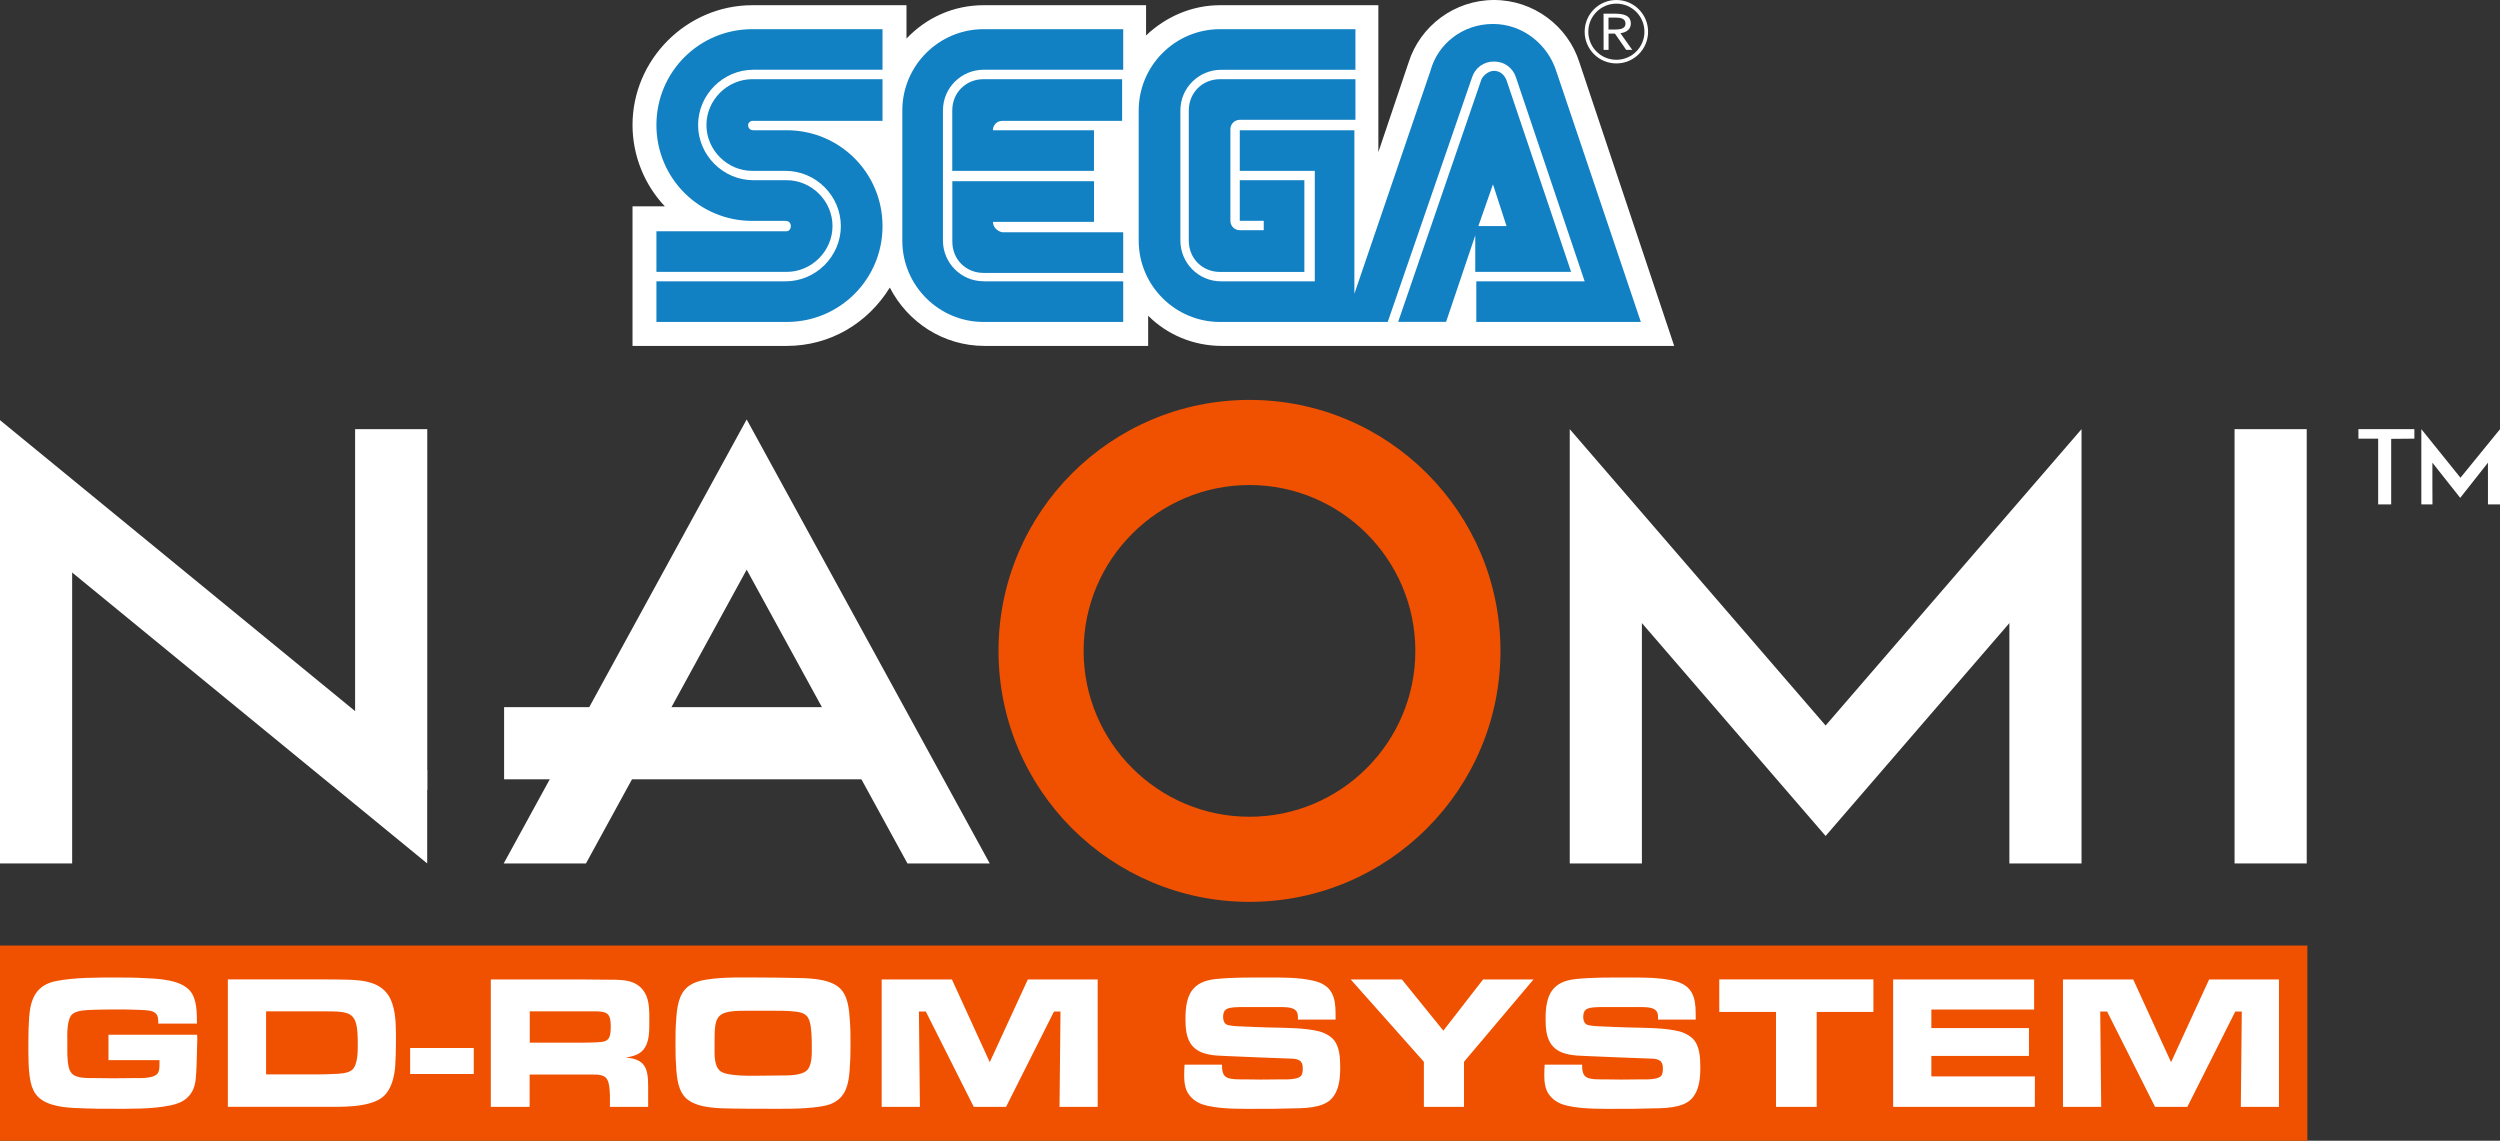 <?xml version="1.0" encoding="utf-8"?>
<!-- Generator: Adobe Illustrator 26.0.1, SVG Export Plug-In . SVG Version: 6.00 Build 0)  -->
<svg version="1.1" id="Layer_1" xmlns="http://www.w3.org/2000/svg" xmlns:xlink="http://www.w3.org/1999/xlink" x="0px" y="0px"
	 viewBox="0 0 3839 1751.7" style="enable-background:new 0 0 3839 1751.7;" xml:space="preserve">
<rect x="0" y="0" width="3839" height="1751.7" fill="#333333" stroke="none"/>
<style type="text/css">
	.st0{fill:#FFFFFF;}
	.st1{fill:#034693;}
	.st2{fill:#F05100;}
	.st3{fill:#CF3312;}
	.st4{fill:#1281C4;}
</style>
<g>
	<g>
		<g>
			<g>
				<path class="st0" d="M2425.4,96c-17.6-56-70.4-96-131.2-96c-60.8,0-113.6,40-131.2,96l-46.4,137.6V8h-243.1
					c-43.2,0-83.2,17.6-113.6,46.4V8h-249.5c-46.4,0-88,19.2-118.4,51.2V8h-236.7c-100.8,0-184,83.2-184,184
					c0,48,19.2,92.8,49.6,124.8h-49.6v214.4H1208c67.2,0,124.8-35.2,158.4-89.6c27.2,52.8,81.6,89.6,145.6,89.6h251.1v-46.4
					c28.8,28.8,68.8,46.4,113.6,46.4h694.2L2425.4,96z"/>
				<g>
					<g>
						<path class="st4" d="M1208,355.1h-200v62.4h200c38.4,0,70.4-32,70.4-70.4s-32-70.4-70.4-70.4h-51.2
							c-46.4,0-84.8-38.4-84.8-84.8s38.4-84.8,84.8-84.8h198.4V44.8h-200c-81.6,0-147.2,65.6-147.2,147.2s65.6,147.2,147.2,147.2
							h51.2c4.8,0,8,3.2,8,8C1214.4,351.9,1211.2,355.1,1208,355.1z"/>
						<path class="st4" d="M1155.2,185.6h200v-64h-200c-38.4,0-70.4,32-70.4,70.4s32,70.4,70.4,70.4h51.2
							c46.4,0,84.8,38.4,84.8,84.8s-38.4,84.8-84.8,84.8h-198.4v62.4h200c81.6,0,147.2-65.6,147.2-147.2S1289.6,200,1208,200h-51.2
							c-4.8,0-8-3.2-8-8C1148.8,188.8,1152,185.6,1155.2,185.6z"/>
					</g>
					<g>
						<path class="st4" d="M1873.5,121.6c-27.2,0-48,20.8-48,48v200c0,27.2,20.8,48,48,48H2003V276.7h-99.2v62.4h36.8v14.4h-36.8
							c-8,0-14.4-6.4-14.4-14.4V198.4c0-8,6.4-14.4,14.4-14.4h177.6v-62.4H1873.5z"/>
						<path class="st4" d="M2267,417.5h145.6l-99.2-294.3c-3.2-8-9.6-14.4-19.2-14.4c-8,0-16,6.4-19.2,12.8l-128,372.7h73.6
							l44.8-132.8v56H2267z M2292.6,283.1l20.8,64h-43.2L2292.6,283.1z"/>
						<path class="st4" d="M2390.2,110.4c-12.8-41.6-51.2-73.6-97.6-73.6s-84.8,30.4-96,72l-116.8,342.3V200h-176v62.4H2019v169.6
							h-144c-35.2,0-62.4-28.8-62.4-62.4v-200c0-35.2,28.8-62.4,62.4-62.4h206.4V44.8h-208c-68.8,0-124.8,56-124.8,124.8v200
							c0,68.8,56,124.8,124.8,124.8H2131l129.6-375.9c4.8-14.4,17.6-24,33.6-24s28.8,9.6,33.6,24l105.6,313.5H2267v62.4h252.7l0,0
							L2390.2,110.4z"/>
					</g>
					<g>
						<path class="st4" d="M1510.4,431.9c-35.2,0-62.4-28.8-62.4-62.4v-200c0-35.2,28.8-62.4,62.4-62.4h214.4V44.8h-214.4
							c-68.8,0-124.8,56-124.8,124.8v200c0,68.8,56,124.8,124.8,124.8h214.4v-62.4H1510.4z"/>
						<path class="st4" d="M1524.8,340.7h155.2v-62.4h-217.6v92.8c0,27.2,20.8,48,48,48h214.4v-62.4h-185.6
							C1531.2,355.1,1524.8,348.7,1524.8,340.7z"/>
						<path class="st4" d="M1679.9,200h-155.2c0-8,6.4-14.4,14.4-14.4h184v-64h-212.8c-27.2,0-48,20.8-48,48v92.8h217.6V200z"/>
					</g>
				</g>
			</g>
			<g>
				<path class="st0" d="M2482.1,0c-26.9,0-48.7,21.8-48.7,48.7s21.8,48.7,48.7,48.7c26.9,0,48.7-21.8,48.7-48.7S2509,0,2482.1,0z
					 M2482.1,91.8c-23.9,0-43.1-19.3-43.1-43.1s19.3-43.1,43.1-43.1c23.9,0,43.1,19.3,43.1,43.1S2505.9,91.8,2482.1,91.8z"/>
				<g>
					<path class="st0" d="M2462.4,21h16.4c12.4,0,25.5,1.6,25.5,15.3c0,8.1-6.1,13.4-16,14.7l18.2,25.6h-9.3l-17.3-25h-9.8v25h-7.6
						L2462.4,21L2462.4,21z M2470,45.4h6.8c8.4,0,19.3,0,19.3-9.2c0-8-8-9.2-15.4-9.2H2470L2470,45.4L2470,45.4z"/>
				</g>
			</g>
		</g>
	</g>
	<rect x="27.6" y="1478.4" class="st0" width="3490.5" height="256.3"/>
	<polygon class="st0" points="3621.6,659 3621.6,673.6 3651.9,673.6 3651.9,774.6 3671.9,774.6 3671.9,673.9 3707.5,673.6 
		3707.5,659 	"/>
	<g id="XMLID_6_">
		<g>
			<path class="st0" d="M3839,659.1v115.5h-18.5v-64.1l-42.6,54l-42.7-54c0,0-0.1,63.9,0.1,64c0.3,0.1-17.1,0-17.1,0V659l60.1,74.6
				L3839,659.1z"/>
		</g>
	</g>
	<rect x="774.1" y="1085.9" class="st0" width="564" height="110.8"/>
	<g>
		<rect x="3431.4" y="659" class="st0" width="110.8" height="666.9"/>
		<polygon class="st0" points="3196.4,659 2803.4,1114.1 2410.5,659 2410.5,1325.9 2521.3,1325.9 2521.3,956.8 2803.4,1283.7 
			3085.6,956.8 3085.6,1325.9 3196.4,1325.9 		"/>
		<rect x="545.3" y="659" class="st0" width="110.8" height="554"/>
		<rect x="0" y="765.5" class="st0" width="110.8" height="560.4"/>
		<polygon class="st0" points="656,1182.7 656,1325.9 0,788.4 0,645.2 		"/>
		<path class="st2" d="M1918.7,614.1c-212.8,0-385.4,172.5-385.4,385.4s172.5,385.4,385.4,385.4c212.8,0,385.4-172.5,385.4-385.4
			S2131.6,614.1,1918.7,614.1z M1918.7,724.9c-151.7,0-274.6,122.9-274.6,274.6s122.9,274.6,274.6,274.6s274.6-122.9,274.6-274.6
			S2070.4,724.9,1918.7,724.9z M1918.7,1254.2c-140.5,0-254.7-114.3-254.7-254.7c0-140.5,114.3-254.7,254.7-254.7
			c140.5,0,254.7,114.3,254.7,254.7C2173.5,1139.9,2059.2,1254.2,1918.7,1254.2z M1918.7,1274.1c-151.7,0-274.6-122.9-274.6-274.6
			s122.9-274.6,274.6-274.6s274.6,122.9,274.6,274.6C2193.3,1151.1,2070.4,1274.1,1918.7,1274.1z"/>
		<polygon class="st0" points="899.8,1325.9 1146.6,874.8 1393.5,1325.9 1519.8,1325.9 1146.6,644.1 773.5,1325.9 		"/>
	</g>
	<g>
		<path class="st2" d="M494.5,1553h-85.9v96.8h83c7,0,13.8-0.3,20.8-0.6c8.2-0.3,21.4-0.6,28.2-6.2c9.1-7.6,8.8-29.6,8.8-40.5
			C549.4,1553,540.6,1553,494.5,1553z"/>
		<path class="st2" d="M1243.2,1568.3c-3.2-10.6-10-13.2-20.2-14.7c-13.8-1.8-27.9-1.5-41.6-1.5h-37.5c-47.5,0-46.6,9.4-46.6,54.9
			c0,11.1-1.2,29.9,8.8,37.8c11.1,8.8,52.2,7,65.7,7c9.4,0,19.1-0.3,28.5-0.3c10.8,0,28.5,0,37.5-6.7c9.7-7.3,8.8-27,8.8-37.8
			C1246.5,1596.4,1246.5,1578.6,1243.2,1568.3z"/>
		<path class="st2" d="M913.2,1553h-99.7v48.1h83.9c4.4,0,8.8-0.3,13.2-0.3c21.4-0.6,27.3-1.2,27.3-24.6
			C937.8,1556.3,932.8,1553,913.2,1553z"/>
		<path class="st2" d="M0,1452v299.7h3543.2V1452L0,1452L0,1452z M302.3,1620.5c-0.3,8.5-0.3,17-0.9,25.2
			c-0.9,15.5-1.8,28.5-13.5,39.6c-7,6.7-16.1,10-25.5,12c-29.3,6.2-63.9,5.3-93.9,5.3c-12.9,0-25.8,0-38.7-0.6
			c-20.2-0.6-48.1-1.2-65.4-12.9c-7.9-5.3-12.3-11.7-15.5-20.8c-6.1-18.2-5.3-50.7-5.3-69.5c0-12.3,0.3-24.6,1.2-37
			c2.1-29,11.4-49.6,41.9-55.4c28.5-5.6,63.7-5.3,92.4-5.3c14.4,0,28.5,0,42.5,0.9c21.1,0.9,55.2,2.1,70.1,19.4
			c11.1,12.6,10.5,34.6,10.8,50.4H243c0-5.6,0.3-12.6-4.7-16.4c-2.9-2.1-5.6-2.9-9.1-3.5c-5.3-0.9-11.2-0.9-16.4-1.2
			c-12.9-0.6-25.8-0.6-38.7-0.6c-10.6,0-21.4,0.3-32,0.6c-8.5,0.3-23.5,0.6-30.5,6.2c-9.7,7.6-8.2,33.4-8.2,44.3
			c0,11.4-0.6,27,2.3,38.1c1.2,4.4,2.4,7,5.9,10.3c7,6.5,24.9,5.9,33.7,5.9c9.4,0,18.8,0.3,28.2,0.3c10.8,0,21.7-0.3,32.6-0.3
			c8.8,0,31.4,1.2,36.7-8.2c2.1-3.8,2.1-9.1,2.1-13.2v-6.2h-78.3v-39h136.1c0,1.8,0.3,3.8,0.3,5.6L302.3,1620.5z M606.9,1637.2
			c-1.2,15.8-5.6,34.9-17.6,46c-20.2,18.5-67.2,16.4-92.7,16.4H349.9V1504h145.8c11.2,0,22.3,0,33.4,0.3
			c30.5,0.6,62.2,3.2,73.3,36.7c6.1,18.5,5.6,39,5.6,58.1C608,1611.7,607.7,1624.6,606.9,1637.2z M727.5,1649.2h-97.7v-39.9h97.7
			V1649.2z M995.3,1667.7v32h-58.7c0-11.7,0.6-24.1-1.8-35.5c-2.6-12.9-11.7-14.1-23.5-14.1h-98v49.6h-59.6v-195.6h144
			c10.5,0,21.4,0.3,32,0.3c22.3,0.3,47.2-2.1,60.4,19.9c7.6,12.6,7,30.2,7,44.3c0,12.9,0.3,28.2-6.5,39.6
			c-6.5,11.1-17.9,13.8-29.9,15.8C990.6,1626.1,995.3,1640.4,995.3,1667.7z M1305.1,1636.3c-0.9,18.2-2.6,40.8-18.5,52.8
			c-8.2,6.5-17.6,8.8-27.9,10.3c-28.5,4.1-58.4,3.2-87.1,3.2c-15.3,0-30.8,0-46-0.3c-20.5-0.3-51.6-0.3-68.9-13.2
			c-15.8-11.4-17.6-34.9-18.5-52.8c-0.9-11.4-0.9-22.9-0.9-34.3s0-22.9,0.9-34.3c1.2-17.9,2.9-40.8,18.5-52.8
			c8.2-6.2,17.9-9.1,27.9-10.6c27.6-4.4,59.3-3.2,87.1-3.2c15.5,0,30.8,0.3,46.3,0.6c20.5,0.3,51.3,0.3,68.6,13.2
			c15.8,11.7,17.3,34.9,18.5,52.8c0.9,11.4,0.9,22.9,0.9,34.3C1306,1613.5,1306,1624.9,1305.1,1636.3z M1685.6,1699.7H1627
			l1.5-146.4h-10l-73.6,146.4h-49.6l-73.6-146.4h-10.6l1.5,146.4h-58.7v-195.6h107.9l58.1,127l58.4-127h107.3L1685.6,1699.7
			L1685.6,1699.7z M2044.8,1687.1c-14.1,15.3-44.9,14.7-63.9,15c-15.3,0.6-30.5,0.6-45.8,0.6c-25.5,0-56.3,0.9-81.2-4.7
			c-9.4-2.1-17.6-5.9-24.3-12.6c-10-9.7-11.2-22.3-11.2-35.5c0-5,0.3-10,0.6-15h57.5c0,4.4,0,8.5,1.5,12.6c0.9,2.6,2.1,4.4,4.4,6.2
			c5.6,4.4,22.3,3.8,28.7,3.8c8.5,0,16.7,0.3,25.2,0.3c10.6,0,20.8-0.3,31.4-0.3c7.3,0,25.8,0.9,30.8-6.2c2-3.2,2-7.6,2-11.2
			c0-15-11.7-14.4-23.8-14.7c-31.4-0.9-62.8-2.6-94.2-3.8c-17-0.6-38.7-1.2-51-15c-10.3-11.4-11.1-27.9-11.1-42.5
			c0-34.9,9.1-56.9,46.6-60.7c25.2-2.6,51.3-2.3,76.8-2.3c24.6,0,50.8-0.6,74.8,5.3c26.7,6.8,32.3,24.3,32.3,49.9v9.4h-57.8v-2.9
			c0-5.6-0.6-9.7-5.6-12.9c-5.6-3.8-18.8-3.5-25.2-3.5h-50.7c-6.1,0-23.5-0.3-28.7,3.5c-3.8,2.6-4.7,7.3-4.7,11.7
			c0,3.5,0.9,8.2,3.8,10.6c2,1.8,5,2.3,7.6,2.6c6.8,1.2,13.8,1.2,20.5,1.5c13.2,0.6,26.4,1.2,39.6,1.5c22.6,0.6,54.8,0.3,76.9,6.2
			c7,2.1,13.2,5,18.8,10c12,10.6,12.6,30.8,12.6,45.5C2058,1655.7,2056.5,1674.5,2044.8,1687.1z M2248.1,1630.5v69.2h-61.6v-69.2
			l-112.3-126.4h78.6l63.6,78.6l61-78.6h77.4L2248.1,1630.5z M2597.8,1687.1c-14.1,15.3-44.9,14.7-63.9,15
			c-15.3,0.6-30.5,0.6-45.8,0.6c-25.5,0-56.3,0.9-81.2-4.7c-9.4-2.1-17.6-5.9-24.3-12.6c-10-9.7-11.2-22.3-11.2-35.5
			c0-5,0.3-10,0.6-15h57.5c0,4.4,0,8.5,1.5,12.6c0.9,2.6,2.1,4.4,4.4,6.2c5.6,4.4,22.3,3.8,28.7,3.8c8.5,0,16.7,0.3,25.2,0.3
			c10.6,0,20.8-0.3,31.4-0.3c7.3,0,25.8,0.9,30.8-6.2c2-3.2,2-7.6,2-11.2c0-15-11.7-14.4-23.8-14.7c-31.4-0.9-62.8-2.6-94.2-3.8
			c-17-0.6-38.7-1.2-51-15c-10.3-11.4-11.1-27.9-11.1-42.5c0-34.9,9.1-56.9,46.6-60.7c25.2-2.6,51.3-2.3,76.8-2.3
			c24.6,0,50.8-0.6,74.8,5.3c26.7,6.8,32.3,24.3,32.3,49.9v9.4h-57.8v-2.9c0-5.6-0.6-9.7-5.6-12.9c-5.6-3.8-18.8-3.5-25.2-3.5h-50.7
			c-6.1,0-23.5-0.3-28.7,3.5c-3.8,2.6-4.7,7.3-4.7,11.7c0,3.5,0.9,8.2,3.8,10.6c2,1.8,5,2.3,7.6,2.6c6.8,1.2,13.8,1.2,20.5,1.5
			c13.2,0.6,26.4,1.2,39.6,1.5c22.6,0.6,54.8,0.3,76.9,6.2c7,2.1,13.2,5,18.8,10c12,10.6,12.6,30.8,12.6,45.5
			C2611,1655.7,2609.5,1674.5,2597.8,1687.1z M2876.8,1553.9h-87.1v145.8h-62.5v-145.8h-87.1V1504h236.7L2876.8,1553.9
			L2876.8,1553.9z M3124.7,1699.7h-217.6v-195.6h216.5v46.1h-157.8v28.5h149.9v42.8h-149.9v31.4h159L3124.7,1699.7L3124.7,1699.7z
			 M3499.7,1699.7H3441l1.5-146.4h-10l-73.6,146.4h-49.6l-73.6-146.4h-10.6l1.5,146.4h-58.7v-195.6h107.9l58.1,127l58.4-127h107.3
			v195.6H3499.7z"/>
	</g>
</g>
</svg>
